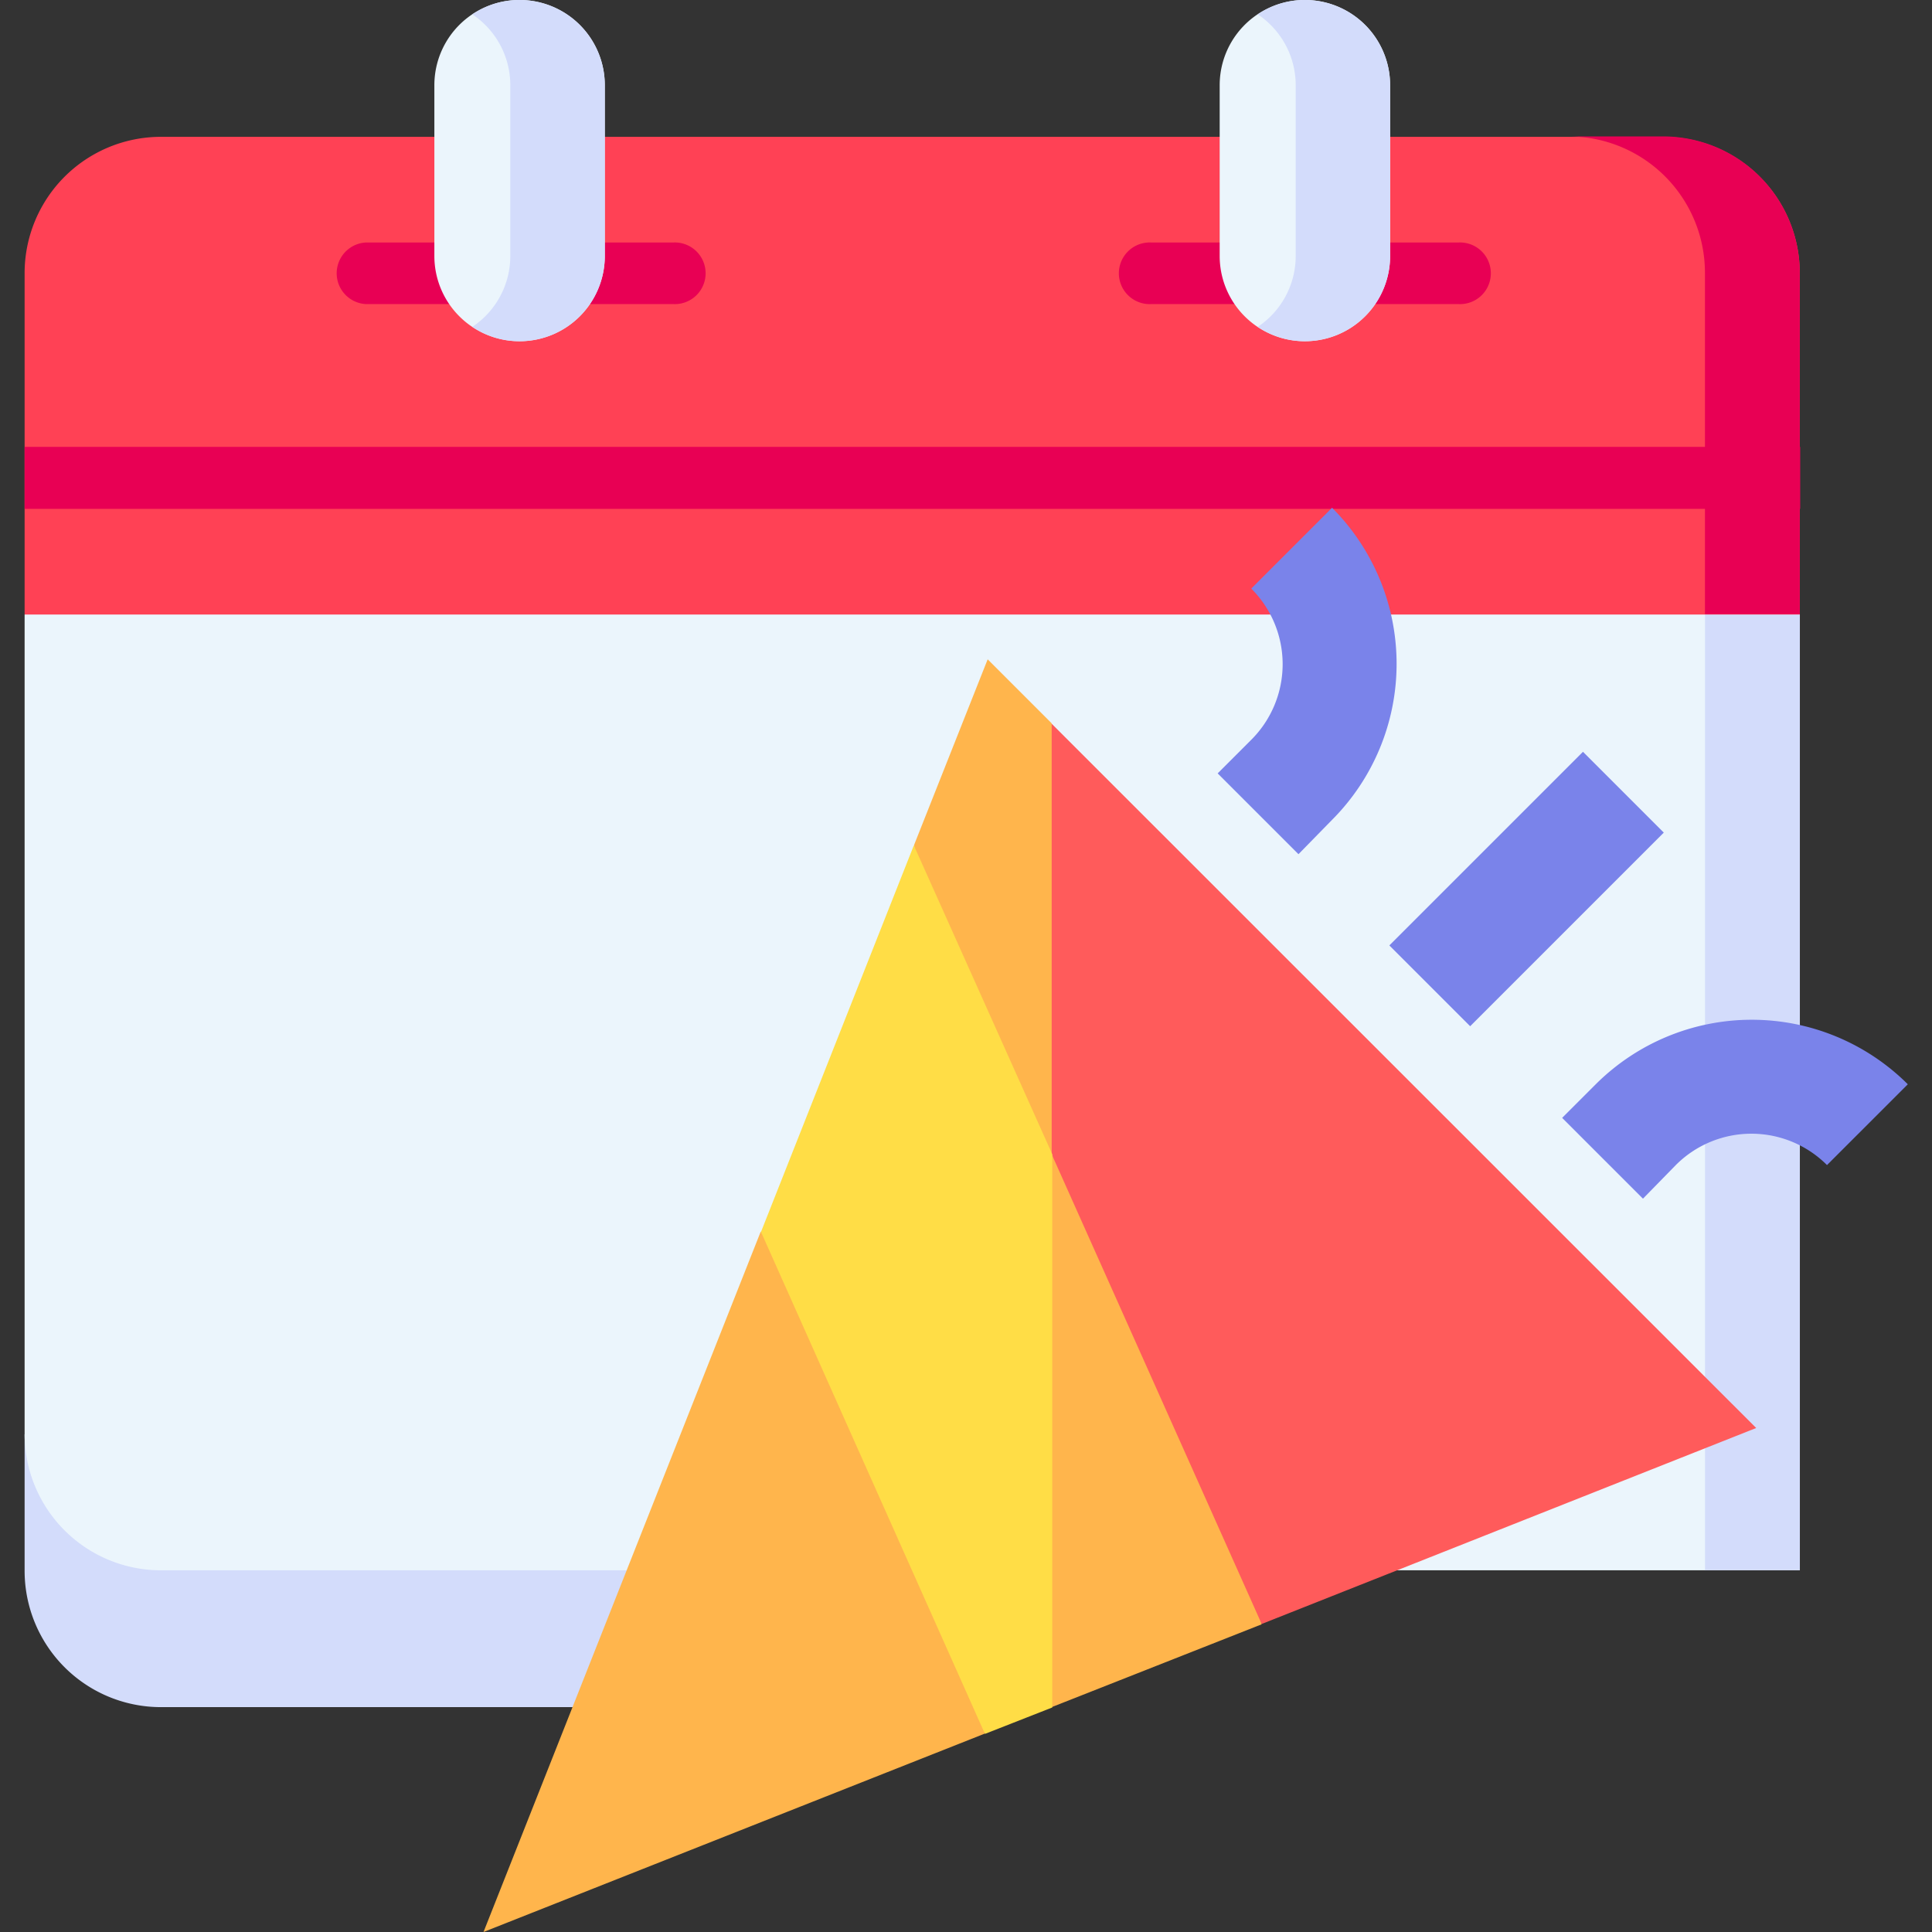 <svg xmlns="http://www.w3.org/2000/svg" xmlns:xlink="http://www.w3.org/1999/xlink" width="23" height="23" viewBox="0 0 23 23">
  <rect x="0" y="0" width="23" height="23" fill="#333333" stroke="none"/>
  <defs>
    <clipPath id="clip-path">
      <rect id="사각형_4400" data-name="사각형 4400" width="23" height="23" fill="#fff" stroke="#707070" stroke-width="1"/>
    </clipPath>
  </defs>
  <g id="asmo_event_icon" clip-path="url(#clip-path)">
    <g id="이달의이벤트" transform="translate(0.293)">
      <g id="그룹_1143" data-name="그룹 1143">
        <path id="패스_1755" data-name="패스 1755" d="M11.726,20.323H2.439A1.623,1.623,0,0,1,.814,18.7V17.075H13.293Z" transform="translate(-0.814)" fill="#d3dcfb"/>
        <path id="패스_1756" data-name="패스 1756" d="M21.947,7.316V18.694H2.439A1.623,1.623,0,0,1,.814,17.07V7.316L12.193,3.253Z" transform="translate(-0.814)" fill="#ebf5fc"/>
        <path id="패스_1757" data-name="패스 1757" d="M20.819,6.844v11.85h1.129V7.316Z" transform="translate(-0.814)" fill="#d3dcfb"/>
        <path id="패스_1758" data-name="패스 1758" d="M21.947,7.316V3.253a1.623,1.623,0,0,0-1.624-1.624H2.439A1.623,1.623,0,0,0,.814,3.253V7.316Z" transform="translate(-0.814)" fill="#ff4155"/>
        <g id="그룹_1142" data-name="그룹 1142" transform="translate(3.696 2.886)">
          <g id="그룹_1141" data-name="그룹 1141">
            <g id="그룹_1137" data-name="그룹 1137">
              <path id="패스_1759" data-name="패스 1759" d="M5.935,3.62H4.877a.367.367,0,0,1,0-.733H5.935a.367.367,0,0,1,0,.733Z" transform="translate(-4.51 -2.886)" fill="#e80054"/>
            </g>
            <g id="그룹_1138" data-name="그룹 1138" transform="translate(2.601)">
              <path id="패스_1760" data-name="패스 1760" d="M8.535,3.62H7.478a.367.367,0,0,1,0-.733H8.535a.367.367,0,1,1,0,.733Z" transform="translate(-7.111 -2.886)" fill="#e80054"/>
            </g>
            <g id="그룹_1139" data-name="그룹 1139" transform="translate(9.35)">
              <path id="패스_1761" data-name="패스 1761" d="M15.284,3.62H14.227a.367.367,0,1,1,0-.733h1.057a.367.367,0,1,1,0,.733Z" transform="translate(-13.86 -2.886)" fill="#e80054"/>
            </g>
            <g id="그룹_1140" data-name="그룹 1140" transform="translate(11.95)">
              <path id="패스_1762" data-name="패스 1762" d="M17.885,3.62H16.827a.367.367,0,1,1,0-.733h1.057a.367.367,0,1,1,0,.733Z" transform="translate(-16.461 -2.886)" fill="#e80054"/>
            </g>
          </g>
        </g>
        <path id="패스_1763" data-name="패스 1763" d="M7.721,3.048a1.014,1.014,0,0,1-2.029,0V1.014a1.014,1.014,0,0,1,2.029,0V3.048Z" transform="translate(-0.814)" fill="#ebf5fc"/>
        <path id="패스_1764" data-name="패스 1764" d="M17.07,3.048a1.014,1.014,0,1,1-2.029,0V1.014a1.014,1.014,0,1,1,2.029,0V3.048Z" transform="translate(-0.814)" fill="#ebf5fc"/>
        <path id="패스_1765" data-name="패스 1765" d="M16.056,0a.992.992,0,0,0-.562.171,1.012,1.012,0,0,1,.452.843V3.048a1.012,1.012,0,0,1-.452.843,1,1,0,0,0,.562.171A1.015,1.015,0,0,0,17.07,3.048V1.014A1.015,1.015,0,0,0,16.056,0Z" transform="translate(-0.814)" fill="#d3dcfb"/>
        <path id="패스_1766" data-name="패스 1766" d="M6.706,0a.992.992,0,0,0-.562.171,1.012,1.012,0,0,1,.452.843V3.048a1.012,1.012,0,0,1-.452.843,1,1,0,0,0,.562.171A1.015,1.015,0,0,0,7.721,3.048V1.014A1.015,1.015,0,0,0,6.706,0Z" transform="translate(-0.814)" fill="#d3dcfb"/>
        <path id="패스_1767" data-name="패스 1767" d="M20.323,1.624H19.194a1.623,1.623,0,0,1,1.624,1.624V7.311h1.129V3.253a1.627,1.627,0,0,0-1.624-1.629Z" transform="translate(-0.814)" fill="#e80054"/>
        <path id="패스_1768" data-name="패스 1768" d="M.814,5.32H21.952v.738H.814Z" transform="translate(-0.814)" fill="#e80054"/>
      </g>
      <g id="그룹_1145" data-name="그룹 1145" transform="translate(5.463 6.054)">
        <g id="그룹_1144" data-name="그룹 1144" transform="translate(8.74)">
          <path id="패스_1769" data-name="패스 1769" d="M17.061,11.255l2.305-2.305.962.962-2.305,2.305Z" transform="translate(-15.017 -6.054)" fill="#7a83ea"/>
          <path id="패스_1770" data-name="패스 1770" d="M15.979,10.169l-.962-.962.4-.4a1.271,1.271,0,0,0,0-1.8l.962-.962a2.63,2.63,0,0,1,0,3.715Z" transform="translate(-15.017 -6.054)" fill="#7a83ea"/>
          <path id="패스_1771" data-name="패스 1771" d="M20.08,14.27l-.962-.962.4-.4a2.63,2.63,0,0,1,3.715,0l-.962.962a1.271,1.271,0,0,0-1.8,0Z" transform="translate(-15.017 -6.054)" fill="#7a83ea"/>
        </g>
        <path id="패스_1772" data-name="패스 1772" d="M13.041,13.741,12.75,17.28l.291,3.043,2.5-.986-.529-2.458Z" transform="translate(-6.277 -6.054)" fill="#ffb54c"/>
        <path id="패스_1773" data-name="패스 1773" d="M12.279,7.849l-.876,2.21.252,1.958,1.386,1.719.4-2.067-.4-3.058Z" transform="translate(-6.277 -6.054)" fill="#ffb54c"/>
        <path id="패스_1774" data-name="패스 1774" d="M21.428,17,13.041,8.616v5.125l2.5,5.592Z" transform="translate(-6.277 -6.054)" fill="#ff5b5b"/>
        <path id="패스_1775" data-name="패스 1775" d="M11.4,10.064l-1.819,4.6.862,3.834,1.805,2.143.8-.314V13.741Z" transform="translate(-6.277 -6.054)" fill="#ffdd46"/>
        <path id="패스_1776" data-name="패스 1776" d="M6.277,23l5.968-2.362L9.578,14.66Z" transform="translate(-6.277 -6.054)" fill="#ffb54c"/>
      </g>
    </g>
  </g>
</svg>
